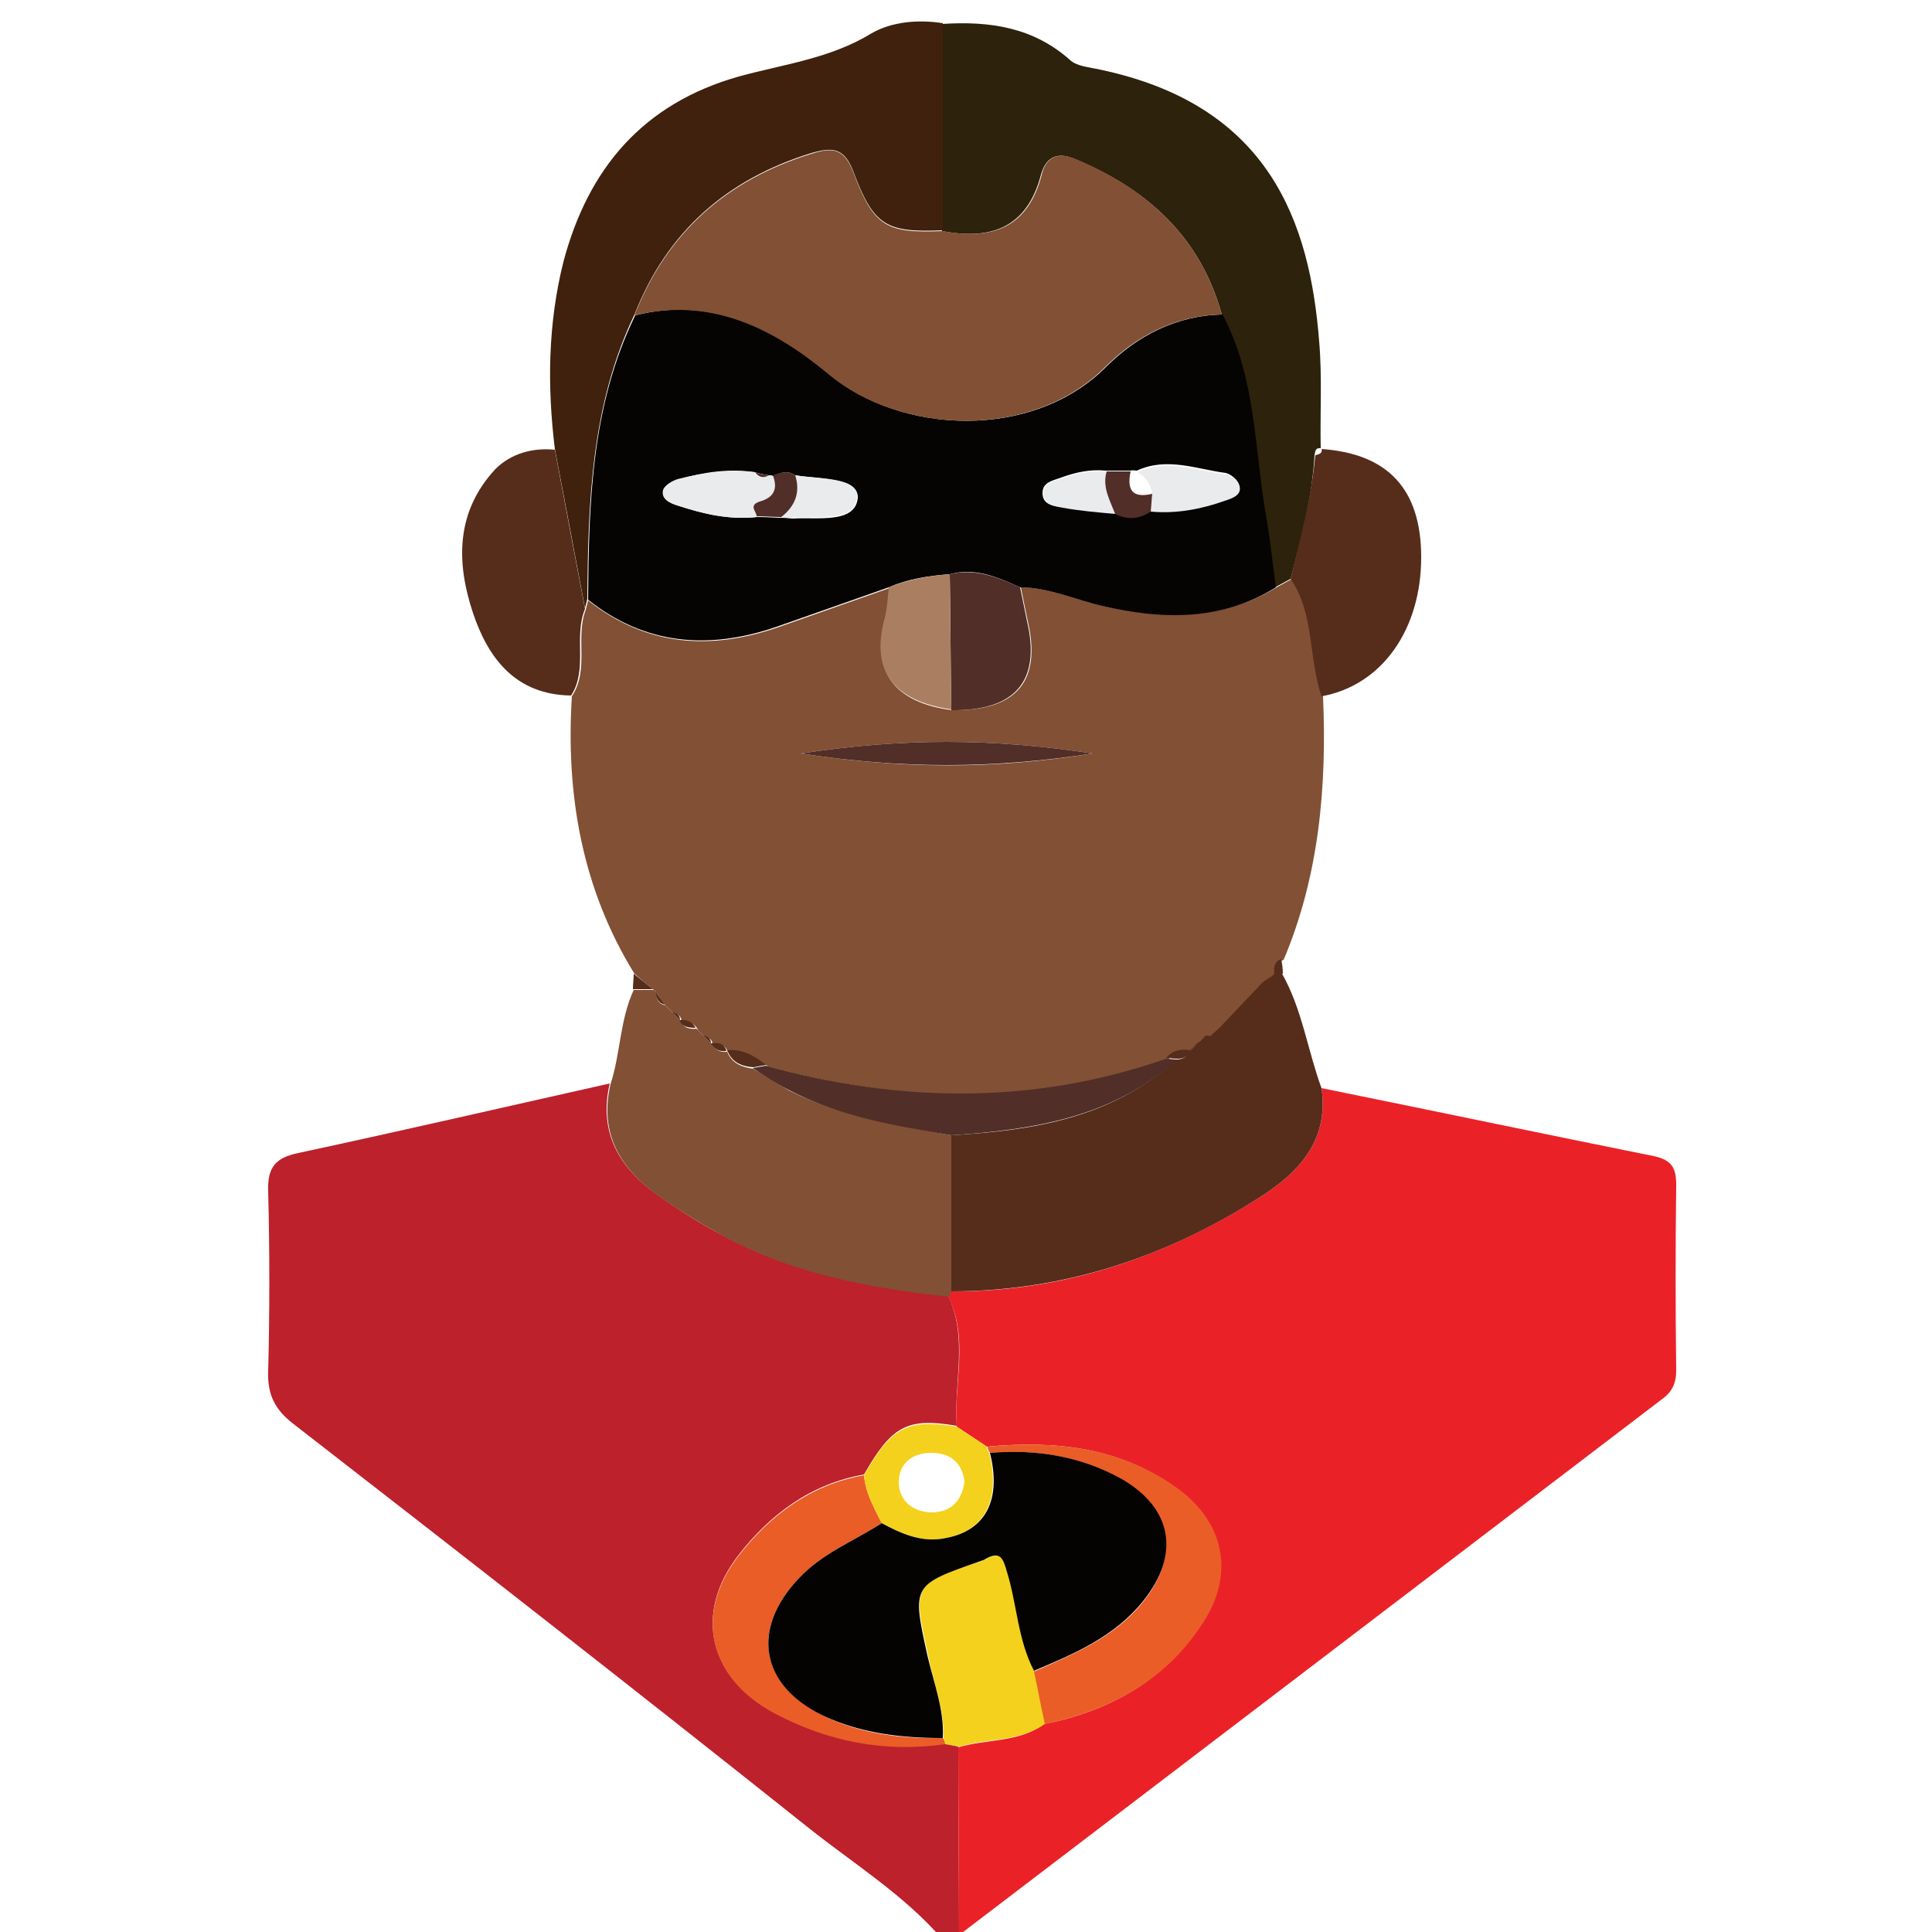 <?xml version="1.0" encoding="utf-8"?>
<!-- Generator: Adobe Illustrator 23.0.3, SVG Export Plug-In . SVG Version: 6.00 Build 0)  -->
<svg version="1.1" id="Layer_1" xmlns="http://www.w3.org/2000/svg" xmlns:xlink="http://www.w3.org/1999/xlink" x="0px" y="0px"
	 viewBox="0 0 250 250" style="enable-background:new 0 0 250 250;" xml:space="preserve">
<style type="text/css">
	.st0{fill:none;}
	.st1{fill:#BC212C;}
	.st2{fill:#825034;}
	.st3{fill:#EA2227;}
	.st4{fill:#2D220B;}
	.st5{fill:#3F210D;}
	.st6{fill:#562C1B;}
	.st7{fill:#EA5D27;}
	.st8{fill:#F4D11D;}
	.st9{fill:#050403;}
	.st10{fill:#512E28;}
	.st11{fill:#AA7F61;}
	.st12{fill:#DA7659;}
	.st13{fill:#BC5C43;}
	.st14{fill:#050301;}
	.st15{fill:#E9EBED;}
</style>
<g>
	<g>
		<path class="st0" d="M122,251c-40.3,0-80.7,0-121,0C1,167.7,1,84.3,1,1c82,0,164,0,246-0.1c3.4,0,4.1,0.7,4.1,4.1
			c-0.1,80.7-0.1,161.3,0,242c0,3.4-0.7,4.1-4.1,4.1c-41-0.2-82-0.1-123-0.1c0.2-0.2,0.3-0.4,0.1-0.7c30.3-23.1,60.6-46.2,90.9-69.3
			c1.3-1,1.9-2.1,1.9-3.8c-0.1-8-0.1-16,0-24c0-2.2-0.6-3.2-2.9-3.7c-14.3-2.9-28.7-5.8-43-8.8c-1.8-4.9-2.5-10.2-5-14.8
			c0-0.6-0.1-1.3-0.1-1.9c4.6-10.9,5.6-22.4,5.1-34.1c7.7-1.3,12.9-8.5,12.9-18c0-8.9-4.2-13.5-12.9-14c0-4.6,0.2-9.3-0.2-13.9
			c-1.2-15.4-6.5-30.6-28.4-35.2c-1.3-0.3-2.9-0.4-3.8-1.2C133.8,3.4,128.1,2.7,122,3c-3.2-0.6-6.6-0.2-9.2,1.4
			c-5.3,3.3-11.4,4-17.2,5.6c-12.4,3.5-19.5,11.9-22.7,24c-2.1,8-2.2,16.1-1.1,24.2c-3-0.3-5.8,0.4-7.7,2.6c-5,5.5-5.1,12-2.9,18.6
			c2,6,5.6,10.6,12.7,10.7c-0.8,12.8,1.3,24.9,8.1,35.9c0,0.7-0.1,1.3-0.1,2c-1.8,3.9-1.7,8.2-3,12.2c-13.4,3-26.9,6.1-40.3,9
			c-2.9,0.6-4,1.8-3.9,4.9c0.2,7.8,0.2,15.6,0,23.4c-0.1,3,0.8,4.8,3.2,6.7c22.3,17.4,44.5,34.8,66.7,52.3
			C110.5,241.2,117,245.2,122,251z"/>
		<path class="st1" d="M124.1,250.3c0.1,0.3,0.1,0.5-0.1,0.7c-0.7,0-1.3,0-2,0c-5-5.8-11.5-9.8-17.4-14.5
			c-22.1-17.6-44.4-35-66.7-52.3c-2.3-1.8-3.3-3.7-3.2-6.7c0.2-7.8,0.2-15.6,0-23.4c-0.1-3.1,1-4.3,3.9-4.9c13.5-2.9,26.9-6,40.3-9
			c-1.5,6.4,1.3,11,6.3,14.5c2.7,1.9,5.5,3.7,8.4,5.2c9.1,4.9,19,6.7,29.1,7.8c2.6,5.5,0.7,11.2,1.1,16.8c-6.4-1.1-8.4,0-12,6.3
			c-6.9,1.2-12.2,5.2-16.3,10.5c-5.8,7.6-3.7,15.8,4.7,20.3c6.9,3.7,14.3,5.1,22.1,4c0.6,0.1,1.1,0.3,1.7,0.4
			C124,234.1,124.1,242.2,124.1,250.3z"/>
		<path class="st2" d="M82.1,126c-6.8-11-8.9-23.2-8.1-35.9c2.3-3.5,0.4-7.6,1.8-11.2c0.1-0.4,0.2-0.8,0.3-1.2
			c7.5,5.9,15.7,6.5,24.5,3.5c4.8-1.7,9.7-3.4,14.5-5.1c-0.2,1.3-0.2,2.6-0.5,3.9c-1.9,6.8,1,10.9,8.6,11.9
			c8.3,0.1,11.6-3.7,9.8-11.5c-0.3-1.4-0.6-2.9-0.9-4.4c3.7,0,7,1.6,10.6,2.4c7.8,1.7,15.4,1.9,22.5-2.4c0.7-0.4,1.3-0.7,2-1.1
			c3.1,4.6,2.3,10.2,4,15.2c0.5,11.7-0.5,23.2-5.1,34.1c-0.9,0.3-1.1,1.1-0.9,1.9l0.1,0c-0.5,0.4-1,0.7-1.5,1.1
			c-1.8,1.9-3.7,3.9-5.5,5.8c-0.4,0.4-0.9,0.8-1.3,1.2c-0.2-0.1-0.4-0.1-0.6-0.1c-0.4,0.3-0.8,0.7-1.1,1l0,0c-0.3,0.3-0.7,0.7-1,1
			l0,0c-1.2-0.2-2.3-0.1-3.1,1c-17.2,6-34.4,5.7-51.8,0.9c-1.5-1.2-3.1-2.1-5.2-1.8l0,0c-0.3-1.1-1.2-1.1-2-1l0,0c0-0.7-0.4-0.9-1-1
			l0,0c-0.3-0.3-0.7-0.7-1-1l0.1,0c-0.5-0.8-1.2-1.1-2.1-1l0,0c0-0.6-0.4-1-1-1l0,0c-0.4-0.4-0.7-0.7-1.1-1.1L86,130
			c-0.4-0.5-0.7-1.1-1.1-1.6c-0.1-0.1-0.3-0.3-0.4-0.4C83.7,127.4,82.9,126.7,82.1,126z M103.6,97.5c13.1,2,24.7,2.1,37.8,0
			C128.3,95.5,116.7,95.5,103.6,97.5z"/>
		<path class="st3" d="M123.8,184.6c-0.4-5.6,1.6-11.4-1.1-16.8c0.1-0.2,0.2-0.5,0.3-0.7c14.5,0.1,27.7-4.4,39.9-12.1
			c5.1-3.2,9.1-7.4,8.1-14.2c14.3,2.9,28.6,5.9,43,8.8c2.3,0.5,2.9,1.5,2.9,3.7c-0.1,8-0.1,16,0,24c0,1.7-0.5,2.8-1.9,3.8
			c-30.3,23.1-60.6,46.2-90.9,69.3c0-8.1-0.1-16.2-0.1-24.3c3.7-1.1,7.8-0.6,11.1-3c8.4-1.7,15.6-5.6,20.4-13
			c4.2-6.5,2.8-13.3-3.5-17.7c-7.4-5.2-15.6-6-24.3-5.2C126.4,186.3,125.1,185.5,123.8,184.6z"/>
		<path class="st4" d="M167,74.9c-0.7,0.4-1.3,0.7-2,1.1c-0.4-2.9-0.7-5.9-1.2-8.8c-1.6-8.9-1.4-18.2-5.7-26.5
			c-2.8-10.1-9.7-16.3-19.2-20.2c-2.3-0.9-3.6,0-4.2,2.1c-1.8,6.9-6.5,8.5-12.8,7.3c0-8.9,0-17.9,0-26.8c6.1-0.4,11.8,0.4,16.6,4.7
			c0.9,0.8,2.5,0.9,3.8,1.2c22,4.6,27.2,19.8,28.4,35.2c0.4,4.6,0.1,9.3,0.2,13.9l0-0.1c-0.7-0.1-0.7,0.4-0.8,0.9
			C169.8,64.3,168.4,69.6,167,74.9z"/>
		<path class="st5" d="M122,3c0,8.9,0,17.9,0,26.8c-7.2,0.3-8.9-0.5-11.5-7.4c-1.2-3.3-2.7-3.4-5.5-2.6c-11,3.4-18.7,10.2-22.9,20.9
			c-5.6,11.7-6,24.2-6.1,36.8c-0.1,0.4-0.2,0.8-0.3,1.2c-1.3-6.9-2.6-13.8-3.9-20.6c-1-8.1-0.9-16.2,1.1-24.2
			c3.2-12.1,10.3-20.5,22.7-24c5.8-1.6,11.8-2.3,17.2-5.6C115.4,2.8,118.8,2.5,122,3z"/>
		<path class="st6" d="M171,140.8c1,6.8-3,11-8.1,14.2c-12.1,7.7-25.3,12.1-39.9,12.1c0-6.7,0-13.5,0-20.2
			c10.6-0.6,20.9-2.2,29.2-9.8c0.8,0,1.4-0.3,1.7-1.1l0,0c0.3-0.3,0.7-0.7,1-1l0,0c0.4-0.3,0.8-0.7,1.1-1c0.2,0,0.4,0,0.6,0.1
			c0.4-0.4,0.9-0.8,1.3-1.2c1.8-1.9,3.7-3.9,5.5-5.8c0.5-0.4,1-0.7,1.5-1.1l-0.1,0c0.4,0,0.7,0,1.1,0
			C168.5,130.6,169.2,135.9,171,140.8z"/>
		<path class="st2" d="M123.1,146.9c0,6.7,0,13.5,0,20.2c-0.1,0.2-0.2,0.4-0.3,0.7c-10.1-1.1-20-2.9-29.1-7.8
			c-2.9-1.6-5.7-3.3-8.4-5.2c-5-3.5-7.8-8.1-6.3-14.5c1.3-4,1.2-8.3,3-12.2c0.9,0,1.7,0,2.6,0c0.1,0.1,0.3,0.3,0.4,0.4
			c-0.1,0.8,0.2,1.4,1.1,1.6L86,130c0.4,0.4,0.7,0.7,1.1,1.1l0,0c0.3,0.3,0.7,0.7,1,1l0,0c0.4,1,1.2,1.1,2.1,1l-0.1,0
			c0.3,0.3,0.7,0.7,1,1l0,0c0.3,0.3,0.7,0.7,1,1l0,0c0.4,0.8,1.2,1.1,2,1l0,0c0.6,1.5,1.9,2,3.4,2.2c1.5,0.9,3,1.9,4.6,2.8
			C108.6,144.4,115.9,145.6,123.1,146.9z"/>
		<path class="st6" d="M167,74.9c1.3-5.3,2.7-10.6,3.2-16c0.4-0.1,1-0.2,0.8-0.9c0,0,0,0.1,0,0.1c8.6,0.6,12.9,5.2,12.9,14
			c0,9.4-5.1,16.6-12.9,18C169.3,85.1,170.1,79.4,167,74.9z"/>
		<path class="st6" d="M71.8,58.2c1.3,6.9,2.6,13.8,3.9,20.6c-1.5,3.6,0.4,7.8-1.8,11.2c-7.1-0.1-10.7-4.7-12.7-10.7
			c-2.2-6.6-2.2-13.1,2.9-18.6C66.1,58.7,68.9,57.9,71.8,58.2z"/>
		<path class="st6" d="M84.5,128c-0.9,0-1.7,0-2.6,0c0-0.7,0.1-1.3,0.1-2C82.9,126.7,83.7,127.4,84.5,128z"/>
		<path class="st6" d="M166,126c-0.4,0-0.7,0-1.1,0c-0.1-0.8,0-1.6,0.9-1.9C165.9,124.7,166,125.3,166,126z"/>
		<path class="st7" d="M122.3,225.7c-7.8,1.1-15.1-0.3-22.1-4c-8.4-4.5-10.5-12.7-4.7-20.3c4.1-5.3,9.4-9.3,16.3-10.5
			c0.2,2.3,1.3,4.2,2.3,6.2c-3.6,2.3-7.7,3.9-10.7,7.1c-6.3,6.6-5,13.8,3.1,17.8c4.9,2.4,10.2,3,15.5,2.9
			C122.2,225.1,122.3,225.4,122.3,225.7z"/>
		<path class="st8" d="M122.3,225.7c0-0.3-0.1-0.5-0.2-0.8c0.1-3.7-1.3-7.1-2-10.7c-2-9.2-2.1-9.2,6.9-12.2c0.2-0.1,0.3-0.1,0.5-0.2
			c1.9-1.2,2.3-0.2,2.9,1.6c1.3,4.2,1.3,8.8,3.5,12.8c0.5,2.3,0.9,4.5,1.4,6.8c-3.3,2.4-7.4,1.9-11.1,3
			C123.4,225.9,122.9,225.8,122.3,225.7z"/>
		<path class="st8" d="M114.1,197.1c-1-2-2.1-3.9-2.3-6.2c3.6-6.3,5.6-7.3,12-6.3c1.3,0.9,2.6,1.7,3.9,2.6c0,0.3,0.1,0.6,0.3,0.8
			c1.5,6-0.5,10-5.5,11C119.4,199.7,116.8,198.5,114.1,197.1z M124.8,191.7c-0.3-2.5-1.9-3.7-4.3-3.7c-2.5,0-4.2,1.4-4.2,3.8
			c0,2.5,2,3.9,4.3,3.9C122.9,195.7,124.5,194.3,124.8,191.7z"/>
		<path class="st9" d="M76.1,77.6c0.1-12.6,0.4-25.1,6.1-36.8c9.9-2.5,18.1,1.7,25.2,7.7c9.1,7.6,26.1,8.6,35.7-1
			c4-4,9.1-6.7,15.1-6.8c4.4,8.3,4.1,17.6,5.7,26.5c0.5,2.9,0.8,5.9,1.2,8.8c-7.1,4.4-14.7,4.2-22.5,2.4c-3.5-0.8-6.9-2.4-10.6-2.4
			c-2.9-1.3-5.8-2.6-9.1-1.7c-2.7,0.2-5.4,0.6-7.9,1.7c-4.8,1.7-9.7,3.4-14.5,5.1C91.8,84.1,83.5,83.5,76.1,77.6z M146.2,60.9
			c-1,0-2.1,0-3.1,0c-2-0.2-3.9,0.2-5.8,0.9c-1.1,0.4-2.4,0.6-2.4,2c0,1.6,1.5,1.6,2.5,1.8c2.2,0.4,4.5,0.6,6.8,0.8
			c1.6,0.8,3.1,0.7,4.6-0.4c3.3,0.3,6.5-0.3,9.6-1.4c0.8-0.3,2.1-0.6,1.9-1.9c-0.1-0.6-1.1-1.4-1.7-1.5c-3.8-0.5-7.6-2.1-11.5-0.3
			C146.9,60.9,146.6,60.8,146.2,60.9z M102.9,61.5c-1-0.7-2-0.3-2.9,0.1c-0.2-0.1-0.3-0.1-0.5-0.1c-0.6-0.1-1.2-0.2-1.8-0.4
			c-3.4-0.5-6.6,0-9.9,0.9c-0.7,0.2-1.8,0.8-1.9,1.4c-0.3,1.2,0.8,1.7,1.8,2c3.3,1.1,6.7,1.9,10.3,1.5c1.1,0,2.2,0.1,3.2,0.1
			c0.5,0,1,0.1,1.5,0.1c3.1-0.2,8,0.7,8.3-2.7C111.1,61.8,105.9,62,102.9,61.5z"/>
		<path class="st10" d="M123.1,146.9c-7.2-1.2-14.5-2.4-21.1-5.9c-1.6-0.8-3.1-1.8-4.6-2.8c0.6-0.1,1.2-0.2,1.7-0.3
			c17.3,4.8,34.6,5.1,51.8-0.9c0.5,0,0.9,0.1,1.4,0.1C144,144.6,133.7,146.2,123.1,146.9z"/>
		<path class="st10" d="M122.9,74.3c3.3-0.8,6.2,0.4,9.1,1.7c0.3,1.5,0.6,2.9,0.9,4.4c1.8,7.7-1.5,11.6-9.8,11.5
			C123,86,123,80.2,122.9,74.3z"/>
		<path class="st11" d="M122.9,74.3c0.1,5.8,0.1,11.7,0.2,17.5c-7.6-1.1-10.5-5.1-8.6-11.9c0.3-1.3,0.4-2.6,0.5-3.9
			C117.5,75,120.2,74.5,122.9,74.3z"/>
		<path class="st10" d="M103.6,97.5c13.1-2,24.7-2,37.8,0C128.3,99.5,116.7,99.5,103.6,97.5z"/>
		<path class="st6" d="M99.2,137.8c-0.6,0.1-1.2,0.2-1.7,0.3c-1.5-0.1-2.8-0.6-3.4-2.2C96,135.7,97.6,136.6,99.2,137.8z"/>
		<path class="st6" d="M152.3,137c-0.5,0-0.9-0.1-1.4-0.1c0.8-1,1.9-1.2,3.1-1C153.7,136.8,153.1,137,152.3,137z"/>
		<path class="st6" d="M90,133c-0.9,0-1.7-0.1-2.1-1C88.9,131.9,89.6,132.2,90,133z"/>
		<path class="st6" d="M94,136c-0.9,0.1-1.6-0.2-2-1C92.8,134.9,93.7,134.9,94,136z"/>
		<path class="st6" d="M86,130c-0.8-0.2-1.1-0.8-1.1-1.6C85.3,129,85.7,129.5,86,130z"/>
		<path class="st10" d="M87,131c-0.4-0.4-0.7-0.7-1.1-1.1C86.3,130.3,86.7,130.7,87,131z"/>
		<path class="st6" d="M88,132c-0.3-0.3-0.7-0.7-1-1C87.6,131.1,88,131.4,88,132z"/>
		<path class="st10" d="M91,134c-0.3-0.3-0.7-0.7-1-1C90.3,133.3,90.7,133.7,91,134z"/>
		<path class="st12" d="M158,132.8c-0.4,0.4-0.9,0.8-1.3,1.2C157.1,133.6,157.6,133.2,158,132.8z"/>
		<path class="st6" d="M92,135c-0.3-0.3-0.7-0.7-1-1C91.6,134.1,92,134.4,92,135z"/>
		<path class="st12" d="M156.1,134c-0.4,0.3-0.8,0.7-1.1,1C155.3,134.6,155.7,134.3,156.1,134z"/>
		<path class="st12" d="M155,135c-0.3,0.3-0.7,0.7-1,1C154.3,135.6,154.7,135.3,155,135z"/>
		<path class="st13" d="M165,126c-0.5,0.4-1,0.7-1.5,1.1C164,126.7,164.5,126.3,165,126z"/>
		<path class="st7" d="M128.1,188c-0.2-0.3-0.3-0.5-0.3-0.8c8.6-0.8,16.9,0,24.3,5.2c6.3,4.4,7.8,11.2,3.5,17.7
			c-4.8,7.4-12,11.2-20.4,13c-0.5-2.3-0.9-4.5-1.4-6.8c5.2-2.3,10.4-4.4,14.1-9c4.8-6,3.7-12.1-2.9-15.9
			C139.7,188.4,134,187.5,128.1,188z"/>
		<path class="st2" d="M158.1,40.7c-6,0.1-11.1,2.8-15.1,6.8c-9.6,9.6-26.5,8.6-35.7,1c-7.2-6-15.3-10.1-25.2-7.7
			C86.3,30.1,94,23.3,105,19.9c2.8-0.9,4.3-0.7,5.5,2.6c2.6,6.9,4.3,7.7,11.5,7.4c6.4,1.2,11-0.4,12.8-7.3c0.5-2.1,1.9-3,4.2-2.1
			C148.4,24.4,155.3,30.6,158.1,40.7z"/>
		<path class="st0" d="M171,58c0.2,0.7-0.4,0.7-0.8,0.9C170.3,58.3,170.3,57.8,171,58z"/>
		<path class="st14" d="M128.1,188c5.9-0.5,11.6,0.4,16.9,3.3c6.7,3.8,7.8,9.8,2.9,15.9c-3.7,4.6-8.9,6.8-14.1,9
			c-2.1-4-2.2-8.6-3.5-12.8c-0.5-1.8-0.9-2.8-2.9-1.6c-0.1,0.1-0.3,0.1-0.5,0.2c-8.9,3.1-8.9,3.1-6.9,12.2c0.8,3.5,2.2,7,2,10.7
			c-5.4,0-10.6-0.6-15.5-2.9c-8.1-3.9-9.4-11.2-3.1-17.8c3-3.2,7.1-4.8,10.7-7.1c2.6,1.4,5.3,2.6,8.4,1.9
			C127.6,198,129.6,194,128.1,188z"/>
		<path class="st0" d="M124.8,191.7c-0.3,2.6-1.9,4-4.2,4c-2.3,0-4.2-1.4-4.3-3.9c0-2.4,1.7-3.9,4.2-3.8
			C123,187.9,124.5,189.2,124.8,191.7z"/>
		<path class="st15" d="M99.5,61.5c0.2,0,0.4,0,0.5,0.1c0.7,1.8,0,2.9-1.7,3.4c-1.5,0.4-0.4,1.2-0.4,1.9c-3.6,0.4-6.9-0.4-10.3-1.5
			c-0.9-0.3-2.1-0.8-1.8-2c0.2-0.6,1.2-1.2,1.9-1.4c3.2-0.8,6.5-1.3,9.9-0.9C98.1,61.9,98.7,61.9,99.5,61.5z"/>
		<path class="st15" d="M147.2,61.1c3.9-1.8,7.7-0.2,11.5,0.3c0.6,0.1,1.6,0.9,1.7,1.5c0.3,1.2-1,1.6-1.9,1.9
			c-3.1,1.1-6.3,1.7-9.6,1.4c0.1-0.8,0.1-1.5,0.2-2.3C148.9,62.6,148.2,61.7,147.2,61.1z"/>
		<path class="st15" d="M102.9,61.5c3,0.5,8.2,0.2,8,2.8c-0.3,3.4-5.2,2.4-8.3,2.7c-0.5,0-1,0-1.5-0.1
			C102.9,65.5,103.6,63.7,102.9,61.5z"/>
		<path class="st15" d="M144.3,66.5c-2.3-0.2-4.6-0.4-6.8-0.8c-1-0.2-2.5-0.3-2.5-1.8c0-1.4,1.3-1.6,2.4-2c1.9-0.7,3.8-1,5.8-0.9
			C142.6,63,143.6,64.7,144.3,66.5z"/>
		<path class="st10" d="M144.3,66.5c-0.7-1.8-1.7-3.5-1.1-5.5c1,0,2.1,0,3.1,0c-0.5,2.4,0.2,3.5,2.8,2.9c-0.1,0.8-0.1,1.5-0.2,2.3
			C147.4,67.2,145.9,67.3,144.3,66.5z"/>
		<path class="st10" d="M102.9,61.5c0.7,2.2,0,4-1.8,5.4c-1.1,0-2.2-0.1-3.2-0.1c0-0.6-1.1-1.4,0.4-1.9c1.8-0.5,2.4-1.6,1.7-3.4
			C100.9,61.2,101.9,60.8,102.9,61.5z"/>
		<path class="st0" d="M149,63.8c-2.6,0.6-3.3-0.5-2.8-2.9c0.3-0.1,0.6,0,0.9,0.1C148.2,61.7,148.9,62.6,149,63.8z"/>
		<path class="st10" d="M99.5,61.5c-0.7,0.4-1.3,0.3-1.8-0.4C98.2,61.3,98.8,61.4,99.5,61.5z"/>
	</g>
</g>
</svg>
